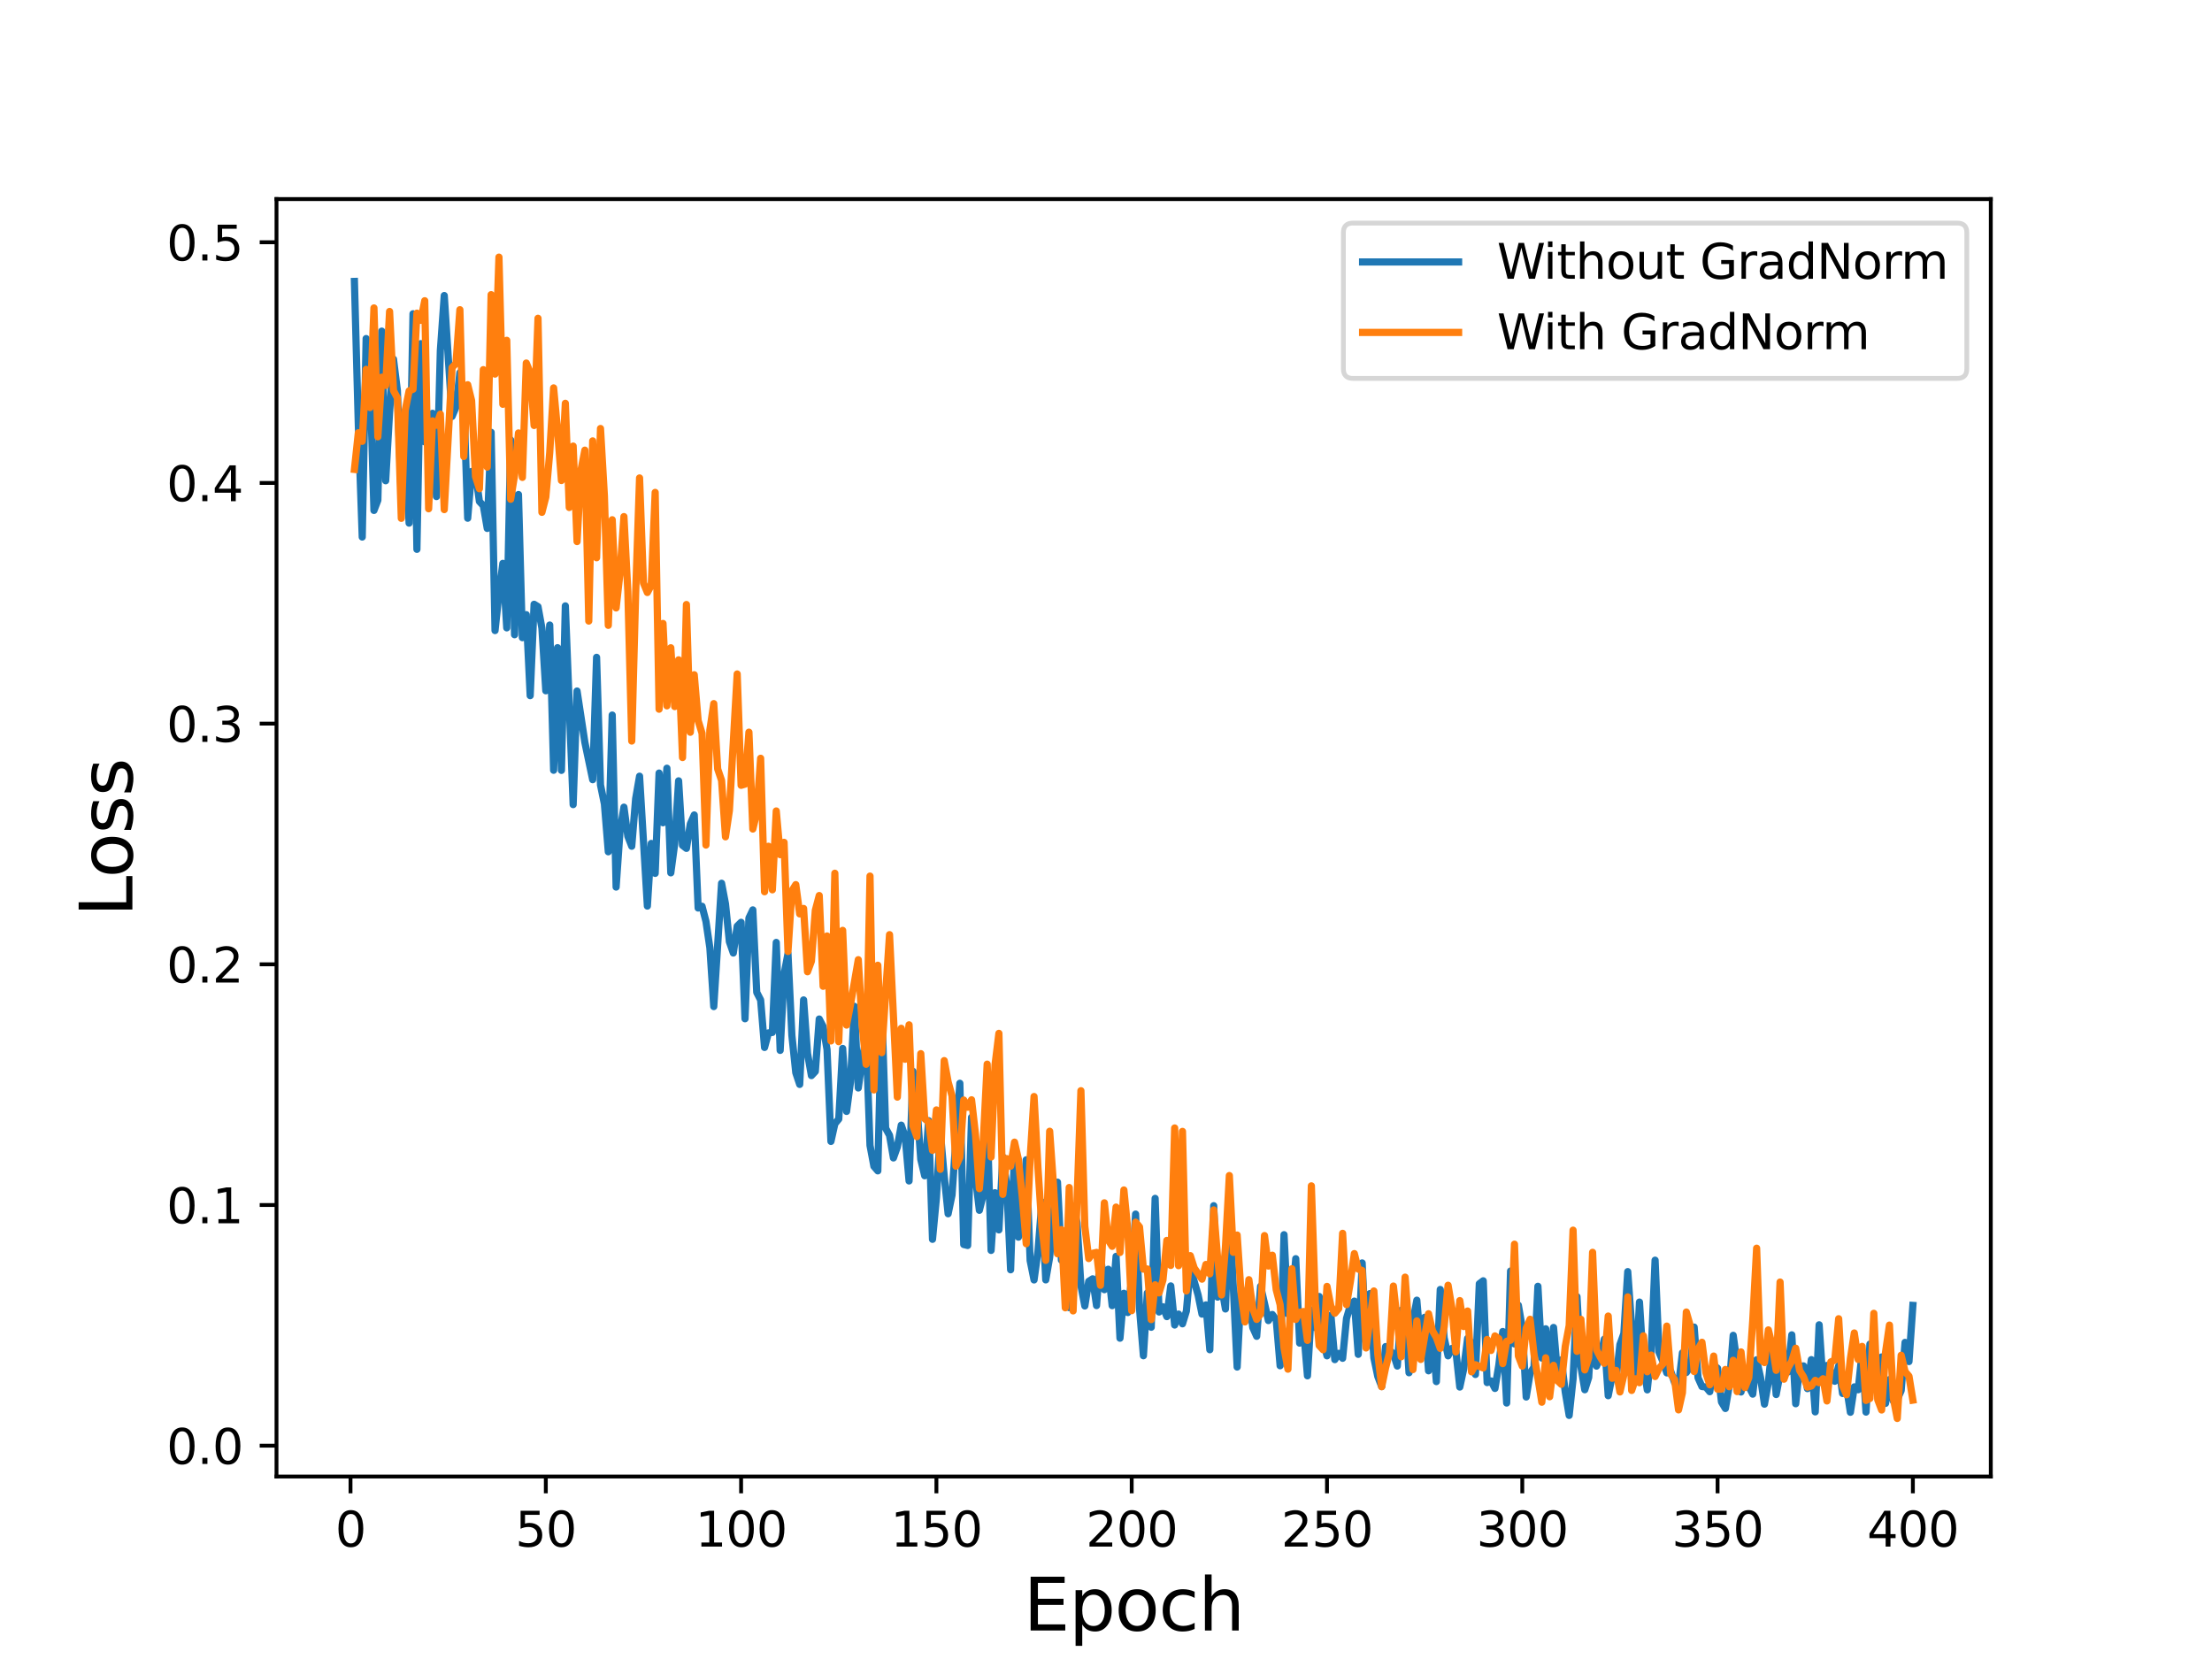 <?xml version="1.0" encoding="utf-8" standalone="no"?>
<!DOCTYPE svg PUBLIC "-//W3C//DTD SVG 1.1//EN"
  "http://www.w3.org/Graphics/SVG/1.1/DTD/svg11.dtd">
<svg height="345.6pt" version="1.1" viewBox="0 0 460.8 345.6" width="460.8pt" xmlns="http://www.w3.org/2000/svg" xmlns:xlink="http://www.w3.org/1999/xlink">
 <defs>
  <style type="text/css">*{stroke-linecap:butt;stroke-linejoin:round;}</style>
 </defs>
 <g id="figure_1">
  <g id="patch_1">
   <path d="M 0 345.6 
L 460.8 345.6 
L 460.8 0 
L 0 0 
z
" style="fill:#ffffff;"/>
  </g>
  <g id="axes_1">
   <g id="patch_2">
    <path d="M 57.6 307.584 
L 414.72 307.584 
L 414.72 41.472 
L 57.6 41.472 
z
" style="fill:#ffffff;"/>
   </g>
   <g id="matplotlib.axis_1">
    <g id="xtick_1">
     <g id="line2d_1">
      <defs>
       <path d="M 0 0 
L 0 3.5 
" id="m0bd78ff52b" style="stroke:#000000;stroke-width:0.8;"/>
      </defs>
      <g>
       <use style="stroke:#000000;stroke-width:0.8;" x="73.019" xlink:href="#m0bd78ff52b" y="307.584"/>
      </g>
     </g>
     <g id="text_1">
      <!-- 0 -->
      <g transform="translate(69.838 322.182)scale(0.1 -0.1)">
       <defs>
        <path d="M 2034 4250 
Q 1547 4250 1301 3770 
Q 1056 3291 1056 2328 
Q 1056 1369 1301 889 
Q 1547 409 2034 409 
Q 2525 409 2770 889 
Q 3016 1369 3016 2328 
Q 3016 3291 2770 3770 
Q 2525 4250 2034 4250 
z
M 2034 4750 
Q 2819 4750 3233 4129 
Q 3647 3509 3647 2328 
Q 3647 1150 3233 529 
Q 2819 -91 2034 -91 
Q 1250 -91 836 529 
Q 422 1150 422 2328 
Q 422 3509 836 4129 
Q 1250 4750 2034 4750 
z
" id="DejaVuSans-30" transform="scale(0.016)"/>
       </defs>
       <use xlink:href="#DejaVuSans-30"/>
      </g>
     </g>
    </g>
    <g id="xtick_2">
     <g id="line2d_2">
      <g>
       <use style="stroke:#000000;stroke-width:0.8;" x="113.703" xlink:href="#m0bd78ff52b" y="307.584"/>
      </g>
     </g>
     <g id="text_2">
      <!-- 50 -->
      <g transform="translate(107.34 322.182)scale(0.1 -0.1)">
       <defs>
        <path d="M 691 4666 
L 3169 4666 
L 3169 4134 
L 1269 4134 
L 1269 2991 
Q 1406 3038 1543 3061 
Q 1681 3084 1819 3084 
Q 2600 3084 3056 2656 
Q 3513 2228 3513 1497 
Q 3513 744 3044 326 
Q 2575 -91 1722 -91 
Q 1428 -91 1123 -41 
Q 819 9 494 109 
L 494 744 
Q 775 591 1075 516 
Q 1375 441 1709 441 
Q 2250 441 2565 725 
Q 2881 1009 2881 1497 
Q 2881 1984 2565 2268 
Q 2250 2553 1709 2553 
Q 1456 2553 1204 2497 
Q 953 2441 691 2322 
L 691 4666 
z
" id="DejaVuSans-35" transform="scale(0.016)"/>
       </defs>
       <use xlink:href="#DejaVuSans-35"/>
       <use x="63.623" xlink:href="#DejaVuSans-30"/>
      </g>
     </g>
    </g>
    <g id="xtick_3">
     <g id="line2d_3">
      <g>
       <use style="stroke:#000000;stroke-width:0.8;" x="154.386" xlink:href="#m0bd78ff52b" y="307.584"/>
      </g>
     </g>
     <g id="text_3">
      <!-- 100 -->
      <g transform="translate(144.842 322.182)scale(0.1 -0.1)">
       <defs>
        <path d="M 794 531 
L 1825 531 
L 1825 4091 
L 703 3866 
L 703 4441 
L 1819 4666 
L 2450 4666 
L 2450 531 
L 3481 531 
L 3481 0 
L 794 0 
L 794 531 
z
" id="DejaVuSans-31" transform="scale(0.016)"/>
       </defs>
       <use xlink:href="#DejaVuSans-31"/>
       <use x="63.623" xlink:href="#DejaVuSans-30"/>
       <use x="127.246" xlink:href="#DejaVuSans-30"/>
      </g>
     </g>
    </g>
    <g id="xtick_4">
     <g id="line2d_4">
      <g>
       <use style="stroke:#000000;stroke-width:0.8;" x="195.07" xlink:href="#m0bd78ff52b" y="307.584"/>
      </g>
     </g>
     <g id="text_4">
      <!-- 150 -->
      <g transform="translate(185.526 322.182)scale(0.1 -0.1)">
       <use xlink:href="#DejaVuSans-31"/>
       <use x="63.623" xlink:href="#DejaVuSans-35"/>
       <use x="127.246" xlink:href="#DejaVuSans-30"/>
      </g>
     </g>
    </g>
    <g id="xtick_5">
     <g id="line2d_5">
      <g>
       <use style="stroke:#000000;stroke-width:0.8;" x="235.753" xlink:href="#m0bd78ff52b" y="307.584"/>
      </g>
     </g>
     <g id="text_5">
      <!-- 200 -->
      <g transform="translate(226.209 322.182)scale(0.1 -0.1)">
       <defs>
        <path d="M 1228 531 
L 3431 531 
L 3431 0 
L 469 0 
L 469 531 
Q 828 903 1448 1529 
Q 2069 2156 2228 2338 
Q 2531 2678 2651 2914 
Q 2772 3150 2772 3378 
Q 2772 3750 2511 3984 
Q 2250 4219 1831 4219 
Q 1534 4219 1204 4116 
Q 875 4013 500 3803 
L 500 4441 
Q 881 4594 1212 4672 
Q 1544 4750 1819 4750 
Q 2544 4750 2975 4387 
Q 3406 4025 3406 3419 
Q 3406 3131 3298 2873 
Q 3191 2616 2906 2266 
Q 2828 2175 2409 1742 
Q 1991 1309 1228 531 
z
" id="DejaVuSans-32" transform="scale(0.016)"/>
       </defs>
       <use xlink:href="#DejaVuSans-32"/>
       <use x="63.623" xlink:href="#DejaVuSans-30"/>
       <use x="127.246" xlink:href="#DejaVuSans-30"/>
      </g>
     </g>
    </g>
    <g id="xtick_6">
     <g id="line2d_6">
      <g>
       <use style="stroke:#000000;stroke-width:0.8;" x="276.437" xlink:href="#m0bd78ff52b" y="307.584"/>
      </g>
     </g>
     <g id="text_6">
      <!-- 250 -->
      <g transform="translate(266.893 322.182)scale(0.1 -0.1)">
       <use xlink:href="#DejaVuSans-32"/>
       <use x="63.623" xlink:href="#DejaVuSans-35"/>
       <use x="127.246" xlink:href="#DejaVuSans-30"/>
      </g>
     </g>
    </g>
    <g id="xtick_7">
     <g id="line2d_7">
      <g>
       <use style="stroke:#000000;stroke-width:0.8;" x="317.12" xlink:href="#m0bd78ff52b" y="307.584"/>
      </g>
     </g>
     <g id="text_7">
      <!-- 300 -->
      <g transform="translate(307.576 322.182)scale(0.1 -0.1)">
       <defs>
        <path d="M 2597 2516 
Q 3050 2419 3304 2112 
Q 3559 1806 3559 1356 
Q 3559 666 3084 287 
Q 2609 -91 1734 -91 
Q 1441 -91 1130 -33 
Q 819 25 488 141 
L 488 750 
Q 750 597 1062 519 
Q 1375 441 1716 441 
Q 2309 441 2620 675 
Q 2931 909 2931 1356 
Q 2931 1769 2642 2001 
Q 2353 2234 1838 2234 
L 1294 2234 
L 1294 2753 
L 1863 2753 
Q 2328 2753 2575 2939 
Q 2822 3125 2822 3475 
Q 2822 3834 2567 4026 
Q 2313 4219 1838 4219 
Q 1578 4219 1281 4162 
Q 984 4106 628 3988 
L 628 4550 
Q 988 4650 1302 4700 
Q 1616 4750 1894 4750 
Q 2613 4750 3031 4423 
Q 3450 4097 3450 3541 
Q 3450 3153 3228 2886 
Q 3006 2619 2597 2516 
z
" id="DejaVuSans-33" transform="scale(0.016)"/>
       </defs>
       <use xlink:href="#DejaVuSans-33"/>
       <use x="63.623" xlink:href="#DejaVuSans-30"/>
       <use x="127.246" xlink:href="#DejaVuSans-30"/>
      </g>
     </g>
    </g>
    <g id="xtick_8">
     <g id="line2d_8">
      <g>
       <use style="stroke:#000000;stroke-width:0.8;" x="357.804" xlink:href="#m0bd78ff52b" y="307.584"/>
      </g>
     </g>
     <g id="text_8">
      <!-- 350 -->
      <g transform="translate(348.26 322.182)scale(0.1 -0.1)">
       <use xlink:href="#DejaVuSans-33"/>
       <use x="63.623" xlink:href="#DejaVuSans-35"/>
       <use x="127.246" xlink:href="#DejaVuSans-30"/>
      </g>
     </g>
    </g>
    <g id="xtick_9">
     <g id="line2d_9">
      <g>
       <use style="stroke:#000000;stroke-width:0.8;" x="398.487" xlink:href="#m0bd78ff52b" y="307.584"/>
      </g>
     </g>
     <g id="text_9">
      <!-- 400 -->
      <g transform="translate(388.944 322.182)scale(0.1 -0.1)">
       <defs>
        <path d="M 2419 4116 
L 825 1625 
L 2419 1625 
L 2419 4116 
z
M 2253 4666 
L 3047 4666 
L 3047 1625 
L 3713 1625 
L 3713 1100 
L 3047 1100 
L 3047 0 
L 2419 0 
L 2419 1100 
L 313 1100 
L 313 1709 
L 2253 4666 
z
" id="DejaVuSans-34" transform="scale(0.016)"/>
       </defs>
       <use xlink:href="#DejaVuSans-34"/>
       <use x="63.623" xlink:href="#DejaVuSans-30"/>
       <use x="127.246" xlink:href="#DejaVuSans-30"/>
      </g>
     </g>
    </g>
    <g id="text_10">
     <!-- Epoch -->
     <g transform="translate(213.194 339.66)scale(0.15 -0.15)">
      <defs>
       <path d="M 628 4666 
L 3578 4666 
L 3578 4134 
L 1259 4134 
L 1259 2753 
L 3481 2753 
L 3481 2222 
L 1259 2222 
L 1259 531 
L 3634 531 
L 3634 0 
L 628 0 
L 628 4666 
z
" id="DejaVuSans-45" transform="scale(0.016)"/>
       <path d="M 1159 525 
L 1159 -1331 
L 581 -1331 
L 581 3500 
L 1159 3500 
L 1159 2969 
Q 1341 3281 1617 3432 
Q 1894 3584 2278 3584 
Q 2916 3584 3314 3078 
Q 3713 2572 3713 1747 
Q 3713 922 3314 415 
Q 2916 -91 2278 -91 
Q 1894 -91 1617 61 
Q 1341 213 1159 525 
z
M 3116 1747 
Q 3116 2381 2855 2742 
Q 2594 3103 2138 3103 
Q 1681 3103 1420 2742 
Q 1159 2381 1159 1747 
Q 1159 1113 1420 752 
Q 1681 391 2138 391 
Q 2594 391 2855 752 
Q 3116 1113 3116 1747 
z
" id="DejaVuSans-70" transform="scale(0.016)"/>
       <path d="M 1959 3097 
Q 1497 3097 1228 2736 
Q 959 2375 959 1747 
Q 959 1119 1226 758 
Q 1494 397 1959 397 
Q 2419 397 2687 759 
Q 2956 1122 2956 1747 
Q 2956 2369 2687 2733 
Q 2419 3097 1959 3097 
z
M 1959 3584 
Q 2709 3584 3137 3096 
Q 3566 2609 3566 1747 
Q 3566 888 3137 398 
Q 2709 -91 1959 -91 
Q 1206 -91 779 398 
Q 353 888 353 1747 
Q 353 2609 779 3096 
Q 1206 3584 1959 3584 
z
" id="DejaVuSans-6f" transform="scale(0.016)"/>
       <path d="M 3122 3366 
L 3122 2828 
Q 2878 2963 2633 3030 
Q 2388 3097 2138 3097 
Q 1578 3097 1268 2742 
Q 959 2388 959 1747 
Q 959 1106 1268 751 
Q 1578 397 2138 397 
Q 2388 397 2633 464 
Q 2878 531 3122 666 
L 3122 134 
Q 2881 22 2623 -34 
Q 2366 -91 2075 -91 
Q 1284 -91 818 406 
Q 353 903 353 1747 
Q 353 2603 823 3093 
Q 1294 3584 2113 3584 
Q 2378 3584 2631 3529 
Q 2884 3475 3122 3366 
z
" id="DejaVuSans-63" transform="scale(0.016)"/>
       <path d="M 3513 2113 
L 3513 0 
L 2938 0 
L 2938 2094 
Q 2938 2591 2744 2837 
Q 2550 3084 2163 3084 
Q 1697 3084 1428 2787 
Q 1159 2491 1159 1978 
L 1159 0 
L 581 0 
L 581 4863 
L 1159 4863 
L 1159 2956 
Q 1366 3272 1645 3428 
Q 1925 3584 2291 3584 
Q 2894 3584 3203 3211 
Q 3513 2838 3513 2113 
z
" id="DejaVuSans-68" transform="scale(0.016)"/>
      </defs>
      <use xlink:href="#DejaVuSans-45"/>
      <use x="63.184" xlink:href="#DejaVuSans-70"/>
      <use x="126.66" xlink:href="#DejaVuSans-6f"/>
      <use x="187.842" xlink:href="#DejaVuSans-63"/>
      <use x="242.822" xlink:href="#DejaVuSans-68"/>
     </g>
    </g>
   </g>
   <g id="matplotlib.axis_2">
    <g id="ytick_1">
     <g id="line2d_10">
      <defs>
       <path d="M 0 0 
L -3.5 0 
" id="mfde9da362e" style="stroke:#000000;stroke-width:0.8;"/>
      </defs>
      <g>
       <use style="stroke:#000000;stroke-width:0.8;" x="57.6" xlink:href="#mfde9da362e" y="301.164"/>
      </g>
     </g>
     <g id="text_11">
      <!-- 0.0 -->
      <g transform="translate(34.697 304.963)scale(0.1 -0.1)">
       <defs>
        <path d="M 684 794 
L 1344 794 
L 1344 0 
L 684 0 
L 684 794 
z
" id="DejaVuSans-2e" transform="scale(0.016)"/>
       </defs>
       <use xlink:href="#DejaVuSans-30"/>
       <use x="63.623" xlink:href="#DejaVuSans-2e"/>
       <use x="95.41" xlink:href="#DejaVuSans-30"/>
      </g>
     </g>
    </g>
    <g id="ytick_2">
     <g id="line2d_11">
      <g>
       <use style="stroke:#000000;stroke-width:0.8;" x="57.6" xlink:href="#mfde9da362e" y="251.024"/>
      </g>
     </g>
     <g id="text_12">
      <!-- 0.1 -->
      <g transform="translate(34.697 254.823)scale(0.1 -0.1)">
       <use xlink:href="#DejaVuSans-30"/>
       <use x="63.623" xlink:href="#DejaVuSans-2e"/>
       <use x="95.41" xlink:href="#DejaVuSans-31"/>
      </g>
     </g>
    </g>
    <g id="ytick_3">
     <g id="line2d_12">
      <g>
       <use style="stroke:#000000;stroke-width:0.8;" x="57.6" xlink:href="#mfde9da362e" y="200.885"/>
      </g>
     </g>
     <g id="text_13">
      <!-- 0.2 -->
      <g transform="translate(34.697 204.684)scale(0.1 -0.1)">
       <use xlink:href="#DejaVuSans-30"/>
       <use x="63.623" xlink:href="#DejaVuSans-2e"/>
       <use x="95.41" xlink:href="#DejaVuSans-32"/>
      </g>
     </g>
    </g>
    <g id="ytick_4">
     <g id="line2d_13">
      <g>
       <use style="stroke:#000000;stroke-width:0.8;" x="57.6" xlink:href="#mfde9da362e" y="150.745"/>
      </g>
     </g>
     <g id="text_14">
      <!-- 0.3 -->
      <g transform="translate(34.697 154.545)scale(0.1 -0.1)">
       <use xlink:href="#DejaVuSans-30"/>
       <use x="63.623" xlink:href="#DejaVuSans-2e"/>
       <use x="95.41" xlink:href="#DejaVuSans-33"/>
      </g>
     </g>
    </g>
    <g id="ytick_5">
     <g id="line2d_14">
      <g>
       <use style="stroke:#000000;stroke-width:0.8;" x="57.6" xlink:href="#mfde9da362e" y="100.606"/>
      </g>
     </g>
     <g id="text_15">
      <!-- 0.4 -->
      <g transform="translate(34.697 104.405)scale(0.1 -0.1)">
       <use xlink:href="#DejaVuSans-30"/>
       <use x="63.623" xlink:href="#DejaVuSans-2e"/>
       <use x="95.41" xlink:href="#DejaVuSans-34"/>
      </g>
     </g>
    </g>
    <g id="ytick_6">
     <g id="line2d_15">
      <g>
       <use style="stroke:#000000;stroke-width:0.8;" x="57.6" xlink:href="#mfde9da362e" y="50.467"/>
      </g>
     </g>
     <g id="text_16">
      <!-- 0.5 -->
      <g transform="translate(34.697 54.266)scale(0.1 -0.1)">
       <use xlink:href="#DejaVuSans-30"/>
       <use x="63.623" xlink:href="#DejaVuSans-2e"/>
       <use x="95.41" xlink:href="#DejaVuSans-35"/>
      </g>
     </g>
    </g>
    <g id="text_17">
     <!-- Loss -->
     <g transform="translate(27.577 190.979)rotate(-90)scale(0.15 -0.15)">
      <defs>
       <path d="M 628 4666 
L 1259 4666 
L 1259 531 
L 3531 531 
L 3531 0 
L 628 0 
L 628 4666 
z
" id="DejaVuSans-4c" transform="scale(0.016)"/>
       <path d="M 2834 3397 
L 2834 2853 
Q 2591 2978 2328 3040 
Q 2066 3103 1784 3103 
Q 1356 3103 1142 2972 
Q 928 2841 928 2578 
Q 928 2378 1081 2264 
Q 1234 2150 1697 2047 
L 1894 2003 
Q 2506 1872 2764 1633 
Q 3022 1394 3022 966 
Q 3022 478 2636 193 
Q 2250 -91 1575 -91 
Q 1294 -91 989 -36 
Q 684 19 347 128 
L 347 722 
Q 666 556 975 473 
Q 1284 391 1588 391 
Q 1994 391 2212 530 
Q 2431 669 2431 922 
Q 2431 1156 2273 1281 
Q 2116 1406 1581 1522 
L 1381 1569 
Q 847 1681 609 1914 
Q 372 2147 372 2553 
Q 372 3047 722 3315 
Q 1072 3584 1716 3584 
Q 2034 3584 2315 3537 
Q 2597 3491 2834 3397 
z
" id="DejaVuSans-73" transform="scale(0.016)"/>
      </defs>
      <use xlink:href="#DejaVuSans-4c"/>
      <use x="53.963" xlink:href="#DejaVuSans-6f"/>
      <use x="115.145" xlink:href="#DejaVuSans-73"/>
      <use x="167.244" xlink:href="#DejaVuSans-73"/>
     </g>
    </g>
   </g>
   <g id="line2d_16">
    <path clip-path="url(#pc7588f9c03)" d="M 73.833 58.626 
L 74.646 88.545 
L 75.46 111.872 
L 76.274 70.529 
L 77.087 78.787 
L 77.901 106.332 
L 78.715 104.208 
L 79.528 68.981 
L 80.342 100.15 
L 81.156 85.875 
L 81.969 74.815 
L 82.783 81.36 
L 83.597 103.599 
L 84.41 91.698 
L 85.224 108.976 
L 86.038 65.363 
L 86.851 114.433 
L 87.665 71.59 
L 88.479 92.054 
L 89.292 90.347 
L 90.106 86.1 
L 90.92 103.444 
L 91.733 73.038 
L 92.547 61.572 
L 94.174 86.745 
L 94.988 84.785 
L 95.802 77.626 
L 96.616 83.352 
L 97.429 107.953 
L 98.243 98.22 
L 99.057 98.58 
L 99.87 104.461 
L 100.684 105.335 
L 101.498 110.081 
L 102.311 90.054 
L 103.125 131.358 
L 103.939 123.663 
L 104.752 117.363 
L 105.566 130.792 
L 106.38 91.647 
L 107.193 132.223 
L 108.007 103.021 
L 108.821 132.833 
L 109.634 128.05 
L 110.448 144.912 
L 111.262 125.882 
L 112.075 126.378 
L 112.889 130.852 
L 113.703 143.902 
L 114.516 130.204 
L 115.33 160.456 
L 116.144 134.923 
L 116.957 160.481 
L 117.771 126.218 
L 119.398 167.615 
L 120.212 143.952 
L 121.839 154.655 
L 123.467 162.421 
L 124.28 136.935 
L 125.094 163.52 
L 125.908 167.486 
L 126.721 177.441 
L 127.535 148.959 
L 128.349 184.788 
L 129.162 173.12 
L 129.976 168.149 
L 130.79 174.205 
L 131.603 176.287 
L 132.417 166.392 
L 133.231 161.697 
L 134.858 188.75 
L 135.672 175.704 
L 136.485 181.938 
L 137.299 161.044 
L 138.113 171.394 
L 138.926 160.037 
L 139.74 181.828 
L 140.554 175.764 
L 141.367 162.666 
L 142.181 176.102 
L 142.995 176.733 
L 143.808 171.637 
L 144.622 169.77 
L 145.436 189.156 
L 146.249 188.792 
L 147.063 191.942 
L 147.877 197.452 
L 148.69 209.685 
L 150.318 183.998 
L 151.131 188.289 
L 151.945 196.183 
L 152.759 198.528 
L 153.572 192.937 
L 154.386 192.136 
L 155.2 212.223 
L 156.013 191.245 
L 156.827 189.548 
L 157.641 206.734 
L 158.454 208.311 
L 159.268 218.202 
L 160.082 215.17 
L 160.895 215.076 
L 161.709 196.325 
L 162.523 218.814 
L 163.336 202.968 
L 164.15 198.655 
L 164.964 215.69 
L 165.777 223.464 
L 166.591 225.901 
L 167.405 208.305 
L 168.219 219.439 
L 169.032 224.069 
L 169.846 223.2 
L 170.66 212.278 
L 171.473 213.853 
L 172.287 218.65 
L 173.101 237.771 
L 173.914 234.109 
L 174.728 233.115 
L 175.542 218.408 
L 176.355 231.526 
L 177.169 225.398 
L 177.983 209.633 
L 178.796 226.638 
L 179.61 220.802 
L 180.424 216.038 
L 181.237 238.611 
L 182.051 242.965 
L 182.865 243.914 
L 183.678 209.522 
L 184.492 235.031 
L 185.306 236.512 
L 186.119 241.217 
L 186.933 238.929 
L 187.747 234.392 
L 188.56 236.77 
L 189.374 246.013 
L 190.188 223.181 
L 191.001 230.364 
L 191.815 241.514 
L 192.629 244.928 
L 193.442 233.453 
L 194.256 258.171 
L 195.07 249.541 
L 195.883 235.746 
L 196.697 245.017 
L 197.511 252.851 
L 198.324 248.947 
L 199.952 225.669 
L 200.765 259.254 
L 201.579 259.453 
L 202.393 232.754 
L 203.206 245.248 
L 204.02 252.127 
L 204.834 248.884 
L 205.647 233.072 
L 206.461 260.48 
L 207.275 248.469 
L 208.088 256.206 
L 208.902 240.976 
L 209.716 246.855 
L 210.529 264.517 
L 211.343 239.578 
L 212.157 257.721 
L 212.97 254.988 
L 213.784 241.609 
L 214.598 262.6 
L 215.411 266.635 
L 216.225 260.705 
L 217.039 250.393 
L 217.852 266.621 
L 218.666 261.895 
L 219.48 252.357 
L 220.293 246.268 
L 221.107 262.5 
L 221.921 261.316 
L 222.734 272.402 
L 223.548 251.257 
L 224.362 254.704 
L 225.175 267.787 
L 225.989 272.055 
L 226.803 266.927 
L 227.616 266.406 
L 228.43 271.975 
L 229.244 261.246 
L 230.057 268.663 
L 230.871 264.404 
L 231.685 271.988 
L 232.498 261.723 
L 233.312 278.773 
L 234.126 269.419 
L 234.939 273.426 
L 235.753 266.298 
L 236.567 252.918 
L 237.381 272.607 
L 238.194 282.425 
L 239.008 269.348 
L 239.822 276.49 
L 240.635 249.644 
L 241.449 273.309 
L 242.263 272.228 
L 243.076 274.275 
L 243.89 267.879 
L 244.704 276.025 
L 245.517 273.744 
L 246.331 275.772 
L 247.145 273.115 
L 247.958 264.08 
L 249.586 269.778 
L 250.399 273.758 
L 251.213 271.833 
L 252.027 281.174 
L 252.84 251.174 
L 253.654 270.21 
L 254.468 267.939 
L 255.281 272.683 
L 256.095 250.949 
L 257.722 284.776 
L 258.536 268.456 
L 259.35 273.84 
L 260.163 270.11 
L 260.977 276.558 
L 261.791 278.379 
L 262.604 267.95 
L 264.232 275.098 
L 265.045 273.829 
L 265.859 274.932 
L 266.673 284.512 
L 267.486 257.212 
L 268.3 273.703 
L 269.114 272.173 
L 269.927 262.209 
L 270.741 279.795 
L 271.555 276.908 
L 272.368 286.606 
L 273.182 272.885 
L 273.996 276.555 
L 274.809 270.082 
L 275.623 279.068 
L 276.437 282.442 
L 277.25 273.969 
L 278.064 283.234 
L 278.878 281.926 
L 279.691 282.955 
L 280.505 274.65 
L 281.319 271.874 
L 282.132 271.048 
L 282.946 282.134 
L 283.76 263.091 
L 284.573 279.545 
L 285.387 269.478 
L 286.201 282.859 
L 287.014 286.726 
L 287.828 288.847 
L 288.642 280.515 
L 290.269 282.021 
L 291.083 284.573 
L 291.896 272.947 
L 292.71 272.906 
L 293.524 285.972 
L 294.337 275.21 
L 295.151 270.854 
L 295.965 280.448 
L 296.778 274.42 
L 297.592 285.562 
L 298.406 277.507 
L 299.219 287.809 
L 300.033 268.624 
L 300.847 278.688 
L 301.66 282.446 
L 302.474 280.896 
L 303.288 281.454 
L 304.101 288.947 
L 304.915 285.187 
L 305.729 278.806 
L 306.543 279.75 
L 307.356 286.328 
L 308.17 267.423 
L 308.984 266.817 
L 309.797 288.018 
L 310.611 287.675 
L 311.425 289.239 
L 312.238 284.328 
L 313.052 277.38 
L 313.866 292.275 
L 314.679 264.772 
L 315.493 279.966 
L 316.307 271.913 
L 317.12 276.642 
L 317.934 291.019 
L 318.748 286.083 
L 319.561 284.782 
L 320.375 267.956 
L 321.189 282.91 
L 322.002 276.811 
L 322.816 286.451 
L 323.63 276.536 
L 324.443 286.009 
L 325.257 283.296 
L 326.071 289.984 
L 326.884 294.856 
L 327.698 287.255 
L 328.512 270.115 
L 329.325 284.669 
L 330.139 289.509 
L 330.953 286.95 
L 331.766 273.543 
L 332.58 284.584 
L 333.394 282.632 
L 334.207 278.97 
L 335.021 290.751 
L 335.835 286.627 
L 336.648 287.307 
L 337.462 280.102 
L 338.276 277.815 
L 339.089 264.902 
L 340.717 287.657 
L 341.53 271.247 
L 342.344 284.119 
L 343.158 289.533 
L 343.971 281.636 
L 344.785 262.52 
L 345.599 281.69 
L 346.412 283.616 
L 347.226 285.997 
L 348.04 285.638 
L 348.853 288.042 
L 349.667 288.597 
L 350.481 281.823 
L 351.294 285.924 
L 352.108 284.703 
L 352.922 276.459 
L 353.735 287.027 
L 354.549 288.842 
L 355.363 288.932 
L 356.176 289.919 
L 356.99 284.401 
L 357.804 285.032 
L 358.617 292.064 
L 359.431 293.412 
L 360.245 288.591 
L 361.058 278.174 
L 362.686 289.977 
L 363.499 285.813 
L 364.313 288.841 
L 365.127 290.425 
L 365.94 283.266 
L 366.754 286.992 
L 367.568 292.511 
L 368.381 287.97 
L 369.195 280.094 
L 370.009 290.505 
L 371.636 281.882 
L 372.45 285.822 
L 373.263 278.074 
L 374.077 292.425 
L 374.891 284.654 
L 375.704 284.542 
L 376.518 289.277 
L 377.332 283.24 
L 378.146 294.123 
L 378.959 275.982 
L 379.773 288.051 
L 380.587 284.447 
L 381.4 285.695 
L 382.214 287.74 
L 383.028 284.511 
L 383.841 290.282 
L 384.655 288.917 
L 385.469 294.201 
L 386.282 288.914 
L 387.096 289.506 
L 387.91 281.697 
L 388.723 294.162 
L 389.537 279.996 
L 390.351 285.394 
L 391.164 283.765 
L 391.978 282.68 
L 392.792 292.349 
L 393.605 287.39 
L 394.419 291.864 
L 395.233 291.551 
L 396.046 289.678 
L 396.86 279.645 
L 397.674 283.637 
L 398.487 271.938 
L 398.487 271.938 
" style="fill:none;stroke:#1f77b4;stroke-linecap:square;stroke-width:1.5;"/>
   </g>
   <g id="line2d_17">
    <path clip-path="url(#pc7588f9c03)" d="M 73.833 97.788 
L 74.646 90.149 
L 75.46 91.934 
L 76.274 76.946 
L 77.087 84.9 
L 77.901 64.147 
L 78.715 90.996 
L 79.528 78.578 
L 80.342 80.289 
L 81.156 64.882 
L 81.969 81.362 
L 82.783 82.897 
L 83.597 107.981 
L 84.41 85.48 
L 85.224 81.434 
L 86.038 81.081 
L 86.851 65.238 
L 87.665 66.733 
L 88.479 62.649 
L 89.292 105.986 
L 90.106 87.675 
L 90.92 88.594 
L 91.733 86.275 
L 92.547 106.16 
L 94.174 76.556 
L 94.988 75.714 
L 95.802 64.518 
L 96.616 95.099 
L 97.429 80.146 
L 98.243 83.441 
L 99.057 99.276 
L 99.87 101.81 
L 100.684 77.007 
L 101.498 97.308 
L 102.311 61.385 
L 103.125 77.93 
L 103.939 53.568 
L 104.752 84.22 
L 105.566 70.897 
L 106.38 104.007 
L 107.193 98.987 
L 108.007 90.194 
L 108.821 99.448 
L 109.634 75.628 
L 110.448 77.591 
L 111.262 88.638 
L 112.075 66.306 
L 112.889 106.729 
L 113.703 103.553 
L 114.516 94.304 
L 115.33 80.807 
L 116.144 89.609 
L 116.957 100.101 
L 117.771 84.015 
L 118.585 105.717 
L 119.398 92.928 
L 120.212 112.818 
L 121.026 97.947 
L 121.839 93.778 
L 122.653 129.378 
L 123.467 91.85 
L 124.28 116.189 
L 125.094 89.267 
L 125.908 103.302 
L 126.721 130.269 
L 127.535 108.272 
L 128.349 126.642 
L 129.162 119.303 
L 129.976 107.617 
L 130.79 123.212 
L 131.603 154.372 
L 132.417 123.707 
L 133.231 99.568 
L 134.044 121.439 
L 134.858 123.429 
L 135.672 121.924 
L 136.485 102.577 
L 137.299 147.738 
L 138.113 129.877 
L 138.926 147.038 
L 139.74 134.941 
L 140.554 147.192 
L 141.367 137.457 
L 142.181 157.807 
L 142.995 125.931 
L 143.808 152.542 
L 144.622 140.56 
L 145.436 150.113 
L 146.249 152.762 
L 147.063 176.038 
L 147.877 152.089 
L 148.69 146.578 
L 149.504 160.186 
L 150.318 162.58 
L 151.131 174.324 
L 151.945 168.843 
L 153.572 140.402 
L 154.386 163.594 
L 155.2 163.355 
L 156.013 152.525 
L 156.827 172.701 
L 157.641 169.346 
L 158.454 157.966 
L 159.268 185.767 
L 160.082 176.295 
L 160.895 185.364 
L 161.709 168.939 
L 162.523 178.041 
L 163.336 175.474 
L 164.15 198.207 
L 164.964 185.575 
L 165.777 184.285 
L 166.591 190.382 
L 167.405 189.25 
L 168.219 202.436 
L 169.032 200.226 
L 169.846 189.641 
L 170.66 186.558 
L 171.473 205.463 
L 172.287 194.98 
L 173.101 216.846 
L 173.914 181.914 
L 174.728 216.999 
L 175.542 193.815 
L 176.355 213.541 
L 177.169 209.319 
L 178.796 199.925 
L 179.61 213.653 
L 180.424 221.707 
L 181.237 182.505 
L 182.051 227.052 
L 182.865 201.077 
L 183.678 219.296 
L 185.306 194.706 
L 186.933 228.547 
L 187.747 214.216 
L 188.56 220.659 
L 189.374 213.49 
L 190.188 234.529 
L 191.001 236.791 
L 191.815 219.496 
L 192.629 233.047 
L 193.442 233.741 
L 194.256 239.647 
L 195.07 231.219 
L 195.883 243.589 
L 196.697 220.945 
L 197.511 225.37 
L 198.324 228.308 
L 199.138 242.943 
L 199.952 241.095 
L 200.765 229.16 
L 201.579 230.664 
L 202.393 229.11 
L 203.206 236.253 
L 204.02 247.615 
L 204.834 237.644 
L 205.647 221.68 
L 206.461 241.025 
L 207.275 221.897 
L 208.088 215.268 
L 208.902 248.806 
L 209.716 241.352 
L 210.529 242.939 
L 211.343 237.933 
L 212.157 241.539 
L 212.97 249.432 
L 213.784 259.094 
L 214.598 241.23 
L 215.411 228.424 
L 216.225 243.297 
L 217.039 255.47 
L 217.852 262.555 
L 218.666 235.66 
L 219.48 247.143 
L 220.293 261.184 
L 221.107 256.151 
L 221.921 272.44 
L 222.734 247.381 
L 223.548 273.086 
L 225.175 227.214 
L 225.989 255.479 
L 226.803 262.178 
L 227.616 261.091 
L 228.43 260.901 
L 229.244 267.752 
L 230.057 250.57 
L 230.871 258.352 
L 231.685 259.633 
L 232.498 251.46 
L 233.312 260.914 
L 234.126 247.893 
L 234.939 256.172 
L 235.753 273.036 
L 236.567 254.597 
L 237.381 255.592 
L 238.194 264.389 
L 239.008 264.348 
L 239.822 274.897 
L 240.635 267.645 
L 241.449 269.331 
L 242.263 266.668 
L 243.076 258.395 
L 243.89 263.613 
L 244.704 234.979 
L 245.517 263.665 
L 246.331 235.689 
L 247.145 268.927 
L 247.958 261.572 
L 248.772 264.146 
L 250.399 266.471 
L 251.213 263.409 
L 252.027 265.371 
L 252.84 252.048 
L 253.654 262.123 
L 254.468 269.76 
L 255.281 259.819 
L 256.095 244.889 
L 256.909 260.885 
L 257.722 257.281 
L 258.536 269.38 
L 259.35 275.383 
L 260.163 266.581 
L 260.977 272.621 
L 261.791 274.856 
L 262.604 273.719 
L 263.418 257.395 
L 264.232 263.742 
L 265.045 261.483 
L 265.859 268.676 
L 266.673 271.793 
L 267.486 280.796 
L 268.3 285.226 
L 269.114 264.307 
L 269.927 274.871 
L 270.741 273.388 
L 271.555 273.217 
L 272.368 279.225 
L 273.182 247.036 
L 273.996 271.213 
L 274.809 280.299 
L 275.623 281.182 
L 276.437 267.981 
L 277.25 272.092 
L 278.064 273.57 
L 278.878 272.598 
L 279.691 256.925 
L 280.505 271.791 
L 281.319 266.935 
L 282.132 261.147 
L 282.946 264.381 
L 283.76 264.668 
L 284.573 280.806 
L 286.201 268.936 
L 287.014 282.065 
L 287.828 288.876 
L 288.642 284.948 
L 289.455 281.804 
L 290.269 267.908 
L 291.896 282.64 
L 292.71 266.054 
L 293.524 277.145 
L 294.337 285.311 
L 295.151 275.162 
L 295.965 283.193 
L 297.592 273.678 
L 298.406 277.224 
L 299.219 278.623 
L 300.033 280.895 
L 300.847 276.394 
L 301.66 267.741 
L 302.474 272.579 
L 303.288 281.627 
L 304.101 270.94 
L 304.915 276.344 
L 305.729 273.111 
L 306.543 285.778 
L 307.356 284.293 
L 308.984 284.975 
L 309.797 279.035 
L 310.611 281.327 
L 311.425 278.296 
L 312.238 278.886 
L 313.052 284.066 
L 313.866 279.419 
L 314.679 279.183 
L 315.493 259.187 
L 316.307 282.476 
L 317.12 284.588 
L 317.934 276.696 
L 318.748 274.83 
L 319.561 282.081 
L 321.189 292.104 
L 322.002 282.86 
L 322.816 290.969 
L 323.63 284.421 
L 324.443 287.605 
L 325.257 288.38 
L 326.071 280.475 
L 326.884 276.149 
L 327.698 256.267 
L 328.512 281.505 
L 329.325 274.83 
L 330.139 285.379 
L 330.953 282.851 
L 331.766 260.882 
L 332.58 281.184 
L 333.394 282.758 
L 334.207 284.006 
L 335.021 274.157 
L 335.835 287.122 
L 336.648 285.478 
L 337.462 289.969 
L 338.276 286.439 
L 339.089 270.166 
L 339.903 289.654 
L 340.717 287.226 
L 341.53 288.047 
L 342.344 278.277 
L 343.158 285.767 
L 343.971 282.291 
L 344.785 286.756 
L 345.599 285.067 
L 346.412 284.137 
L 347.226 276.251 
L 348.04 286.268 
L 348.853 287.397 
L 349.667 293.705 
L 350.481 290.124 
L 351.294 273.319 
L 352.108 276.181 
L 352.922 285.716 
L 353.735 281.032 
L 354.549 279.619 
L 355.363 285.978 
L 356.176 288.479 
L 356.99 282.492 
L 357.804 289.395 
L 358.617 289.37 
L 359.431 285.283 
L 360.245 288.885 
L 361.058 283.376 
L 361.872 289.896 
L 362.686 281.63 
L 363.499 289.066 
L 364.313 286.995 
L 365.127 275.113 
L 365.94 260.023 
L 366.754 283.224 
L 367.568 283.848 
L 368.381 277.043 
L 369.195 280.354 
L 370.009 285.465 
L 370.822 267.076 
L 371.636 287.312 
L 372.45 284.983 
L 373.263 283.543 
L 374.077 280.858 
L 374.891 285.49 
L 375.704 286.82 
L 376.518 288.968 
L 377.332 288.724 
L 378.146 287.552 
L 378.959 288.047 
L 379.773 287.217 
L 380.587 291.844 
L 381.4 283.706 
L 382.214 283.355 
L 383.028 274.713 
L 383.841 288.643 
L 384.655 290.562 
L 385.469 283.048 
L 386.282 277.682 
L 387.096 283.204 
L 387.91 280.478 
L 388.723 291.736 
L 389.537 291.33 
L 390.351 273.588 
L 391.164 291.589 
L 391.978 293.729 
L 392.792 281.682 
L 393.605 276.041 
L 394.419 291.277 
L 395.233 295.488 
L 396.046 282.326 
L 396.86 285.725 
L 397.674 286.685 
L 398.487 291.675 
L 398.487 291.675 
" style="fill:none;stroke:#ff7f0e;stroke-linecap:square;stroke-width:1.5;"/>
   </g>
   <g id="patch_3">
    <path d="M 57.6 307.584 
L 57.6 41.472 
" style="fill:none;stroke:#000000;stroke-linecap:square;stroke-linejoin:miter;stroke-width:0.8;"/>
   </g>
   <g id="patch_4">
    <path d="M 414.72 307.584 
L 414.72 41.472 
" style="fill:none;stroke:#000000;stroke-linecap:square;stroke-linejoin:miter;stroke-width:0.8;"/>
   </g>
   <g id="patch_5">
    <path d="M 57.6 307.584 
L 414.72 307.584 
" style="fill:none;stroke:#000000;stroke-linecap:square;stroke-linejoin:miter;stroke-width:0.8;"/>
   </g>
   <g id="patch_6">
    <path d="M 57.6 41.472 
L 414.72 41.472 
" style="fill:none;stroke:#000000;stroke-linecap:square;stroke-linejoin:miter;stroke-width:0.8;"/>
   </g>
   <g id="legend_1">
    <g id="patch_7">
     <path d="M 281.854 78.828 
L 407.72 78.828 
Q 409.72 78.828 409.72 76.828 
L 409.72 48.472 
Q 409.72 46.472 407.72 46.472 
L 281.854 46.472 
Q 279.854 46.472 279.854 48.472 
L 279.854 76.828 
Q 279.854 78.828 281.854 78.828 
z
" style="fill:#ffffff;opacity:0.8;stroke:#cccccc;stroke-linejoin:miter;"/>
    </g>
    <g id="line2d_18">
     <path d="M 283.854 54.57 
L 303.854 54.57 
" style="fill:none;stroke:#1f77b4;stroke-linecap:square;stroke-width:1.5;"/>
    </g>
    <g id="line2d_19"/>
    <g id="text_18">
     <!-- Without GradNorm -->
     <g transform="translate(311.854 58.07)scale(0.1 -0.1)">
      <defs>
       <path d="M 213 4666 
L 850 4666 
L 1831 722 
L 2809 4666 
L 3519 4666 
L 4500 722 
L 5478 4666 
L 6119 4666 
L 4947 0 
L 4153 0 
L 3169 4050 
L 2175 0 
L 1381 0 
L 213 4666 
z
" id="DejaVuSans-57" transform="scale(0.016)"/>
       <path d="M 603 3500 
L 1178 3500 
L 1178 0 
L 603 0 
L 603 3500 
z
M 603 4863 
L 1178 4863 
L 1178 4134 
L 603 4134 
L 603 4863 
z
" id="DejaVuSans-69" transform="scale(0.016)"/>
       <path d="M 1172 4494 
L 1172 3500 
L 2356 3500 
L 2356 3053 
L 1172 3053 
L 1172 1153 
Q 1172 725 1289 603 
Q 1406 481 1766 481 
L 2356 481 
L 2356 0 
L 1766 0 
Q 1100 0 847 248 
Q 594 497 594 1153 
L 594 3053 
L 172 3053 
L 172 3500 
L 594 3500 
L 594 4494 
L 1172 4494 
z
" id="DejaVuSans-74" transform="scale(0.016)"/>
       <path d="M 544 1381 
L 544 3500 
L 1119 3500 
L 1119 1403 
Q 1119 906 1312 657 
Q 1506 409 1894 409 
Q 2359 409 2629 706 
Q 2900 1003 2900 1516 
L 2900 3500 
L 3475 3500 
L 3475 0 
L 2900 0 
L 2900 538 
Q 2691 219 2414 64 
Q 2138 -91 1772 -91 
Q 1169 -91 856 284 
Q 544 659 544 1381 
z
M 1991 3584 
L 1991 3584 
z
" id="DejaVuSans-75" transform="scale(0.016)"/>
       <path id="DejaVuSans-20" transform="scale(0.016)"/>
       <path d="M 3809 666 
L 3809 1919 
L 2778 1919 
L 2778 2438 
L 4434 2438 
L 4434 434 
Q 4069 175 3628 42 
Q 3188 -91 2688 -91 
Q 1594 -91 976 548 
Q 359 1188 359 2328 
Q 359 3472 976 4111 
Q 1594 4750 2688 4750 
Q 3144 4750 3555 4637 
Q 3966 4525 4313 4306 
L 4313 3634 
Q 3963 3931 3569 4081 
Q 3175 4231 2741 4231 
Q 1884 4231 1454 3753 
Q 1025 3275 1025 2328 
Q 1025 1384 1454 906 
Q 1884 428 2741 428 
Q 3075 428 3337 486 
Q 3600 544 3809 666 
z
" id="DejaVuSans-47" transform="scale(0.016)"/>
       <path d="M 2631 2963 
Q 2534 3019 2420 3045 
Q 2306 3072 2169 3072 
Q 1681 3072 1420 2755 
Q 1159 2438 1159 1844 
L 1159 0 
L 581 0 
L 581 3500 
L 1159 3500 
L 1159 2956 
Q 1341 3275 1631 3429 
Q 1922 3584 2338 3584 
Q 2397 3584 2469 3576 
Q 2541 3569 2628 3553 
L 2631 2963 
z
" id="DejaVuSans-72" transform="scale(0.016)"/>
       <path d="M 2194 1759 
Q 1497 1759 1228 1600 
Q 959 1441 959 1056 
Q 959 750 1161 570 
Q 1363 391 1709 391 
Q 2188 391 2477 730 
Q 2766 1069 2766 1631 
L 2766 1759 
L 2194 1759 
z
M 3341 1997 
L 3341 0 
L 2766 0 
L 2766 531 
Q 2569 213 2275 61 
Q 1981 -91 1556 -91 
Q 1019 -91 701 211 
Q 384 513 384 1019 
Q 384 1609 779 1909 
Q 1175 2209 1959 2209 
L 2766 2209 
L 2766 2266 
Q 2766 2663 2505 2880 
Q 2244 3097 1772 3097 
Q 1472 3097 1187 3025 
Q 903 2953 641 2809 
L 641 3341 
Q 956 3463 1253 3523 
Q 1550 3584 1831 3584 
Q 2591 3584 2966 3190 
Q 3341 2797 3341 1997 
z
" id="DejaVuSans-61" transform="scale(0.016)"/>
       <path d="M 2906 2969 
L 2906 4863 
L 3481 4863 
L 3481 0 
L 2906 0 
L 2906 525 
Q 2725 213 2448 61 
Q 2172 -91 1784 -91 
Q 1150 -91 751 415 
Q 353 922 353 1747 
Q 353 2572 751 3078 
Q 1150 3584 1784 3584 
Q 2172 3584 2448 3432 
Q 2725 3281 2906 2969 
z
M 947 1747 
Q 947 1113 1208 752 
Q 1469 391 1925 391 
Q 2381 391 2643 752 
Q 2906 1113 2906 1747 
Q 2906 2381 2643 2742 
Q 2381 3103 1925 3103 
Q 1469 3103 1208 2742 
Q 947 2381 947 1747 
z
" id="DejaVuSans-64" transform="scale(0.016)"/>
       <path d="M 628 4666 
L 1478 4666 
L 3547 763 
L 3547 4666 
L 4159 4666 
L 4159 0 
L 3309 0 
L 1241 3903 
L 1241 0 
L 628 0 
L 628 4666 
z
" id="DejaVuSans-4e" transform="scale(0.016)"/>
       <path d="M 3328 2828 
Q 3544 3216 3844 3400 
Q 4144 3584 4550 3584 
Q 5097 3584 5394 3201 
Q 5691 2819 5691 2113 
L 5691 0 
L 5113 0 
L 5113 2094 
Q 5113 2597 4934 2840 
Q 4756 3084 4391 3084 
Q 3944 3084 3684 2787 
Q 3425 2491 3425 1978 
L 3425 0 
L 2847 0 
L 2847 2094 
Q 2847 2600 2669 2842 
Q 2491 3084 2119 3084 
Q 1678 3084 1418 2786 
Q 1159 2488 1159 1978 
L 1159 0 
L 581 0 
L 581 3500 
L 1159 3500 
L 1159 2956 
Q 1356 3278 1631 3431 
Q 1906 3584 2284 3584 
Q 2666 3584 2933 3390 
Q 3200 3197 3328 2828 
z
" id="DejaVuSans-6d" transform="scale(0.016)"/>
      </defs>
      <use xlink:href="#DejaVuSans-57"/>
      <use x="96.627" xlink:href="#DejaVuSans-69"/>
      <use x="124.41" xlink:href="#DejaVuSans-74"/>
      <use x="163.619" xlink:href="#DejaVuSans-68"/>
      <use x="226.998" xlink:href="#DejaVuSans-6f"/>
      <use x="288.18" xlink:href="#DejaVuSans-75"/>
      <use x="351.559" xlink:href="#DejaVuSans-74"/>
      <use x="390.768" xlink:href="#DejaVuSans-20"/>
      <use x="422.555" xlink:href="#DejaVuSans-47"/>
      <use x="500.045" xlink:href="#DejaVuSans-72"/>
      <use x="541.158" xlink:href="#DejaVuSans-61"/>
      <use x="602.438" xlink:href="#DejaVuSans-64"/>
      <use x="665.914" xlink:href="#DejaVuSans-4e"/>
      <use x="740.719" xlink:href="#DejaVuSans-6f"/>
      <use x="801.9" xlink:href="#DejaVuSans-72"/>
      <use x="841.264" xlink:href="#DejaVuSans-6d"/>
     </g>
    </g>
    <g id="line2d_20">
     <path d="M 283.854 69.249 
L 303.854 69.249 
" style="fill:none;stroke:#ff7f0e;stroke-linecap:square;stroke-width:1.5;"/>
    </g>
    <g id="line2d_21"/>
    <g id="text_19">
     <!-- With GradNorm -->
     <g transform="translate(311.854 72.749)scale(0.1 -0.1)">
      <use xlink:href="#DejaVuSans-57"/>
      <use x="96.627" xlink:href="#DejaVuSans-69"/>
      <use x="124.41" xlink:href="#DejaVuSans-74"/>
      <use x="163.619" xlink:href="#DejaVuSans-68"/>
      <use x="226.998" xlink:href="#DejaVuSans-20"/>
      <use x="258.785" xlink:href="#DejaVuSans-47"/>
      <use x="336.275" xlink:href="#DejaVuSans-72"/>
      <use x="377.389" xlink:href="#DejaVuSans-61"/>
      <use x="438.668" xlink:href="#DejaVuSans-64"/>
      <use x="502.145" xlink:href="#DejaVuSans-4e"/>
      <use x="576.949" xlink:href="#DejaVuSans-6f"/>
      <use x="638.131" xlink:href="#DejaVuSans-72"/>
      <use x="677.494" xlink:href="#DejaVuSans-6d"/>
     </g>
    </g>
   </g>
  </g>
 </g>
 <defs>
  <clipPath id="pc7588f9c03">
   <rect height="266.112" width="357.12" x="57.6" y="41.472"/>
  </clipPath>
 </defs>
</svg>
